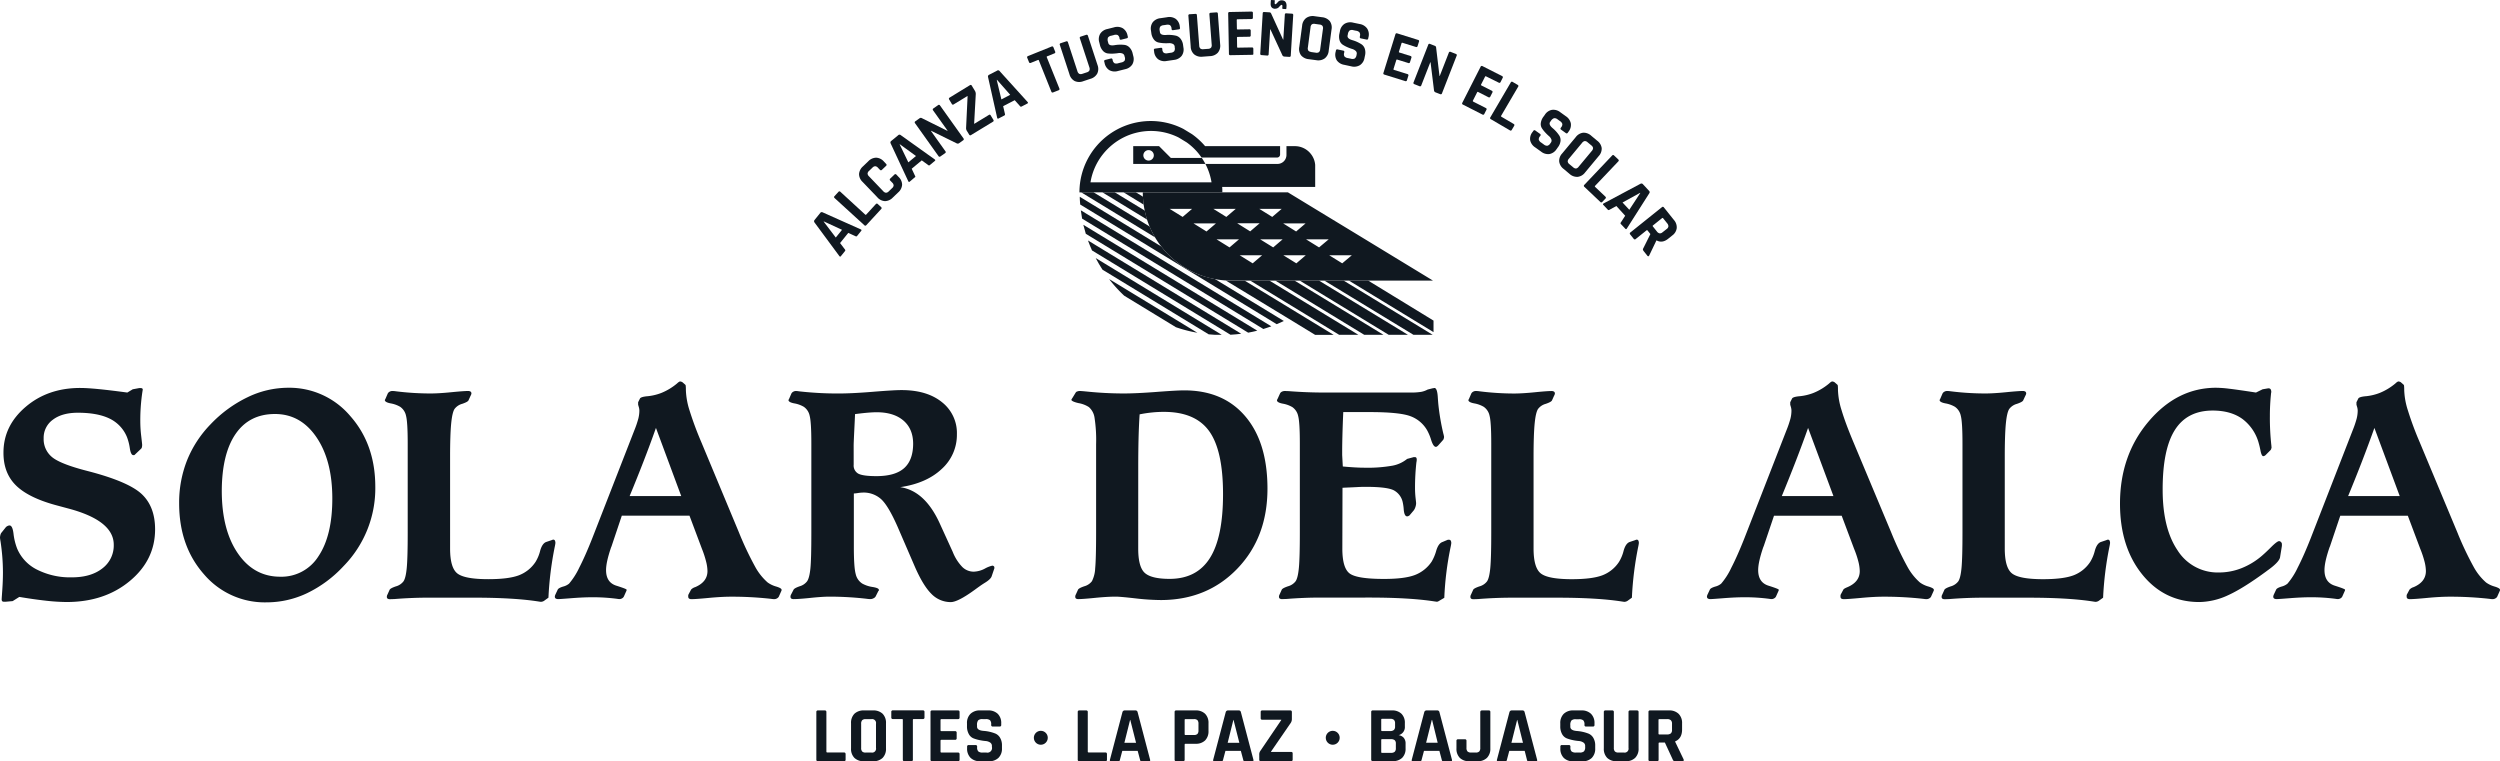 <svg xmlns="http://www.w3.org/2000/svg" viewBox="0 0 1080 328.86"><defs><style>.cls-1{fill:#101820;}</style></defs><g id="Capa_2" data-name="Capa 2"><g id="Capa_1-2" data-name="Capa 1"><path class="cls-1" d="M365,108.51l-1.75,2.17c-.22.27-.45.23-.69-.11l-10.72-14.5a.85.85,0,0,1,.07-1.06l2.42-3a.78.78,0,0,1,1-.3l16.46,7.35c.39.17.48.38.26.66l-1.75,2.17a.55.55,0,0,1-.37.25,1,1,0,0,1-.48-.16l-3-1.37L362.91,105l2,2.63a1,1,0,0,1,.26.45A.6.6,0,0,1,365,108.51Zm-9.17-12.77,5.23,6.88,2.69-3.34-7.85-3.63Z"/><path class="cls-1" d="M380.69,90.28l-6.45,7a.53.53,0,0,1-.86,0L360.54,85.56a.54.54,0,0,1,0-.86l1.67-1.82a.54.54,0,0,1,.86,0l10.68,9.8a.29.29,0,0,0,.47,0l4.14-4.51a.55.55,0,0,1,.87,0l1.45,1.33A.52.52,0,0,1,380.69,90.28Z"/><path class="cls-1" d="M388,83.14l-2.28,2.18a4.83,4.83,0,0,1-3.4,1.57A4.66,4.66,0,0,1,379,85.22l-6.36-6.63a4.69,4.69,0,0,1-1.53-3.4,4.88,4.88,0,0,1,1.71-3.33l2.28-2.19a4.85,4.85,0,0,1,3.4-1.55,4.7,4.7,0,0,1,3.33,1.65l.94,1a.56.56,0,0,1,0,.9L381,73.35a.56.56,0,0,1-.88,0l-.82-.86a1.78,1.78,0,0,0-1.2-.68,1.8,1.8,0,0,0-1.22.63l-1.42,1.36a1.79,1.79,0,0,0-.67,1.18,1.85,1.85,0,0,0,.64,1.22l6.12,6.39a1.83,1.83,0,0,0,1.2.68,1.79,1.79,0,0,0,1.2-.61l1.42-1.37a1.75,1.75,0,0,0,.68-1.19,1.78,1.78,0,0,0-.63-1.22l-.82-.86a.55.55,0,0,1,0-.89l1.76-1.68a.56.56,0,0,1,.9,0l.94,1a4.64,4.64,0,0,1,1.51,3.4A4.85,4.85,0,0,1,388,83.14Z"/><path class="cls-1" d="M395.09,76.69,393,78.47c-.27.23-.49.14-.66-.24l-7.61-16.34a.83.83,0,0,1,.28-1l3-2.46a.78.78,0,0,1,1.06-.09l14.67,10.48q.53.36.12.69l-2.14,1.78a.54.54,0,0,1-.42.18,1,1,0,0,1-.44-.26l-2.66-1.93-4.35,3.61,1.41,3a.86.86,0,0,1,.16.48A.54.54,0,0,1,395.09,76.69Zm-6.44-14.33,3.75,7.78,3.3-2.74-7-5.11Z"/><path class="cls-1" d="M408.27,66.18l-2,1.39a.54.54,0,0,1-.85-.14l-10.12-14.2a.54.54,0,0,1,.15-.85l1.77-1.26a.84.84,0,0,1,.9-.14l11.15,5.55.09-.07-6.26-8.78a.54.54,0,0,1,.14-.85l2-1.4a.54.54,0,0,1,.85.14l10.12,14.2a.54.54,0,0,1-.14.85l-1.73,1.23a1,1,0,0,1-1.09.06l-11-5.41-.09.06,6.25,8.77A.54.54,0,0,1,408.27,66.18Z"/><path class="cls-1" d="M418.68,58.16l-.91-1.49a2.25,2.25,0,0,1-.42-1.41L418,41.58l-.06-.1L412,45.09a.53.53,0,0,1-.83-.21L410.05,43a.54.54,0,0,1,.2-.84L419,36.8a.53.53,0,0,1,.82.22l1.29,2.13a2.62,2.62,0,0,1,.42,1.52l-.7,12.72.06.1,6.29-3.83a.49.49,0,0,1,.78.16l1.15,1.89q.35.57-.15.87l-9.49,5.78A.53.53,0,0,1,418.68,58.16Z"/><path class="cls-1" d="M433.82,49.92l-2.47,1.28c-.31.16-.51,0-.59-.38l-3.94-17.59a.83.83,0,0,1,.49-.94l3.43-1.77a.76.76,0,0,1,1.05.14L443.87,44c.29.31.28.54,0,.7L441.37,46a.57.57,0,0,1-.45.08.92.92,0,0,1-.37-.34l-2.19-2.46-5,2.59.74,3.21a.88.88,0,0,1,.05.51A.55.55,0,0,1,433.82,49.92ZM430.6,34.54l2,8.41,3.81-2-5.71-6.48Z"/><path class="cls-1" d="M457.3,39,455,39.9a.55.55,0,0,1-.82-.32L448.79,26.1a.28.28,0,0,0-.41-.18l-3.07,1.24a.54.54,0,0,1-.79-.34L443.78,25a.54.54,0,0,1,.34-.79l10.17-4.1a.54.54,0,0,1,.79.34l.74,1.83a.54.54,0,0,1-.34.79l-3.07,1.24a.29.29,0,0,0-.2.42l5.43,13.48A.54.54,0,0,1,457.3,39Z"/><path class="cls-1" d="M466.86,15.82l2.32-.76c.4-.13.67,0,.79.35l4.16,12.68A4.67,4.67,0,0,1,474,31.8a4.82,4.82,0,0,1-3,2.27l-3,1a4.8,4.8,0,0,1-3.74-.06A4.66,4.66,0,0,1,462,32.07l-4.15-12.65a.53.53,0,0,1,.39-.77l2.34-.77a.54.54,0,0,1,.77.39l4.09,12.48a1.88,1.88,0,0,0,.79,1.14,1.85,1.85,0,0,0,1.35,0l1.9-.63a1.81,1.81,0,0,0,1.13-.78,1.83,1.83,0,0,0,0-1.38l-4.09-12.48A.53.53,0,0,1,466.86,15.82Z"/><path class="cls-1" d="M477.18,27.18l-.15-.56a.54.54,0,0,1,.45-.74l2.39-.6a.54.54,0,0,1,.74.44l.06.23a2.06,2.06,0,0,0,.78,1.36,2.39,2.39,0,0,0,1.65,0l1.32-.33a2.27,2.27,0,0,0,1.43-.8,2.23,2.23,0,0,0,0-1.69l-.08-.34a1.45,1.45,0,0,0-1-1.08,3.55,3.55,0,0,0-1.77-.11,20,20,0,0,1-2.21.21,14.12,14.12,0,0,1-2.28-.09,3.46,3.46,0,0,1-2-1.08,5.75,5.75,0,0,1-1.37-2.69l-.25-1a4.71,4.71,0,0,1,.39-3.71,4.8,4.8,0,0,1,3.13-2.07l2.82-.71a4.88,4.88,0,0,1,3.76.35,4.68,4.68,0,0,1,2.09,3.1l.13.53a.54.54,0,0,1-.44.74l-2.39.6a.54.54,0,0,1-.74-.45l0-.17a2.09,2.09,0,0,0-.8-1.38,2.34,2.34,0,0,0-1.64,0l-1.1.28a2.2,2.2,0,0,0-1.46.82,2.73,2.73,0,0,0,0,1.81l.14.53c.22.88,1.11,1.2,2.68.94a14.87,14.87,0,0,1,4.49-.1,3.72,3.72,0,0,1,2,1.09,5.41,5.41,0,0,1,1.36,2.61l.24,1a4.71,4.71,0,0,1-.39,3.71,4.84,4.84,0,0,1-3.13,2.07l-3.07.77a4.84,4.84,0,0,1-3.74-.36A4.67,4.67,0,0,1,477.18,27.18Z"/><path class="cls-1" d="M498.58,22.3l-.08-.57A.54.54,0,0,1,499,21l2.44-.35a.54.54,0,0,1,.69.51l0,.23a2,2,0,0,0,.65,1.43,2.33,2.33,0,0,0,1.63.17l1.35-.2a2.24,2.24,0,0,0,1.5-.66,2.2,2.2,0,0,0,.21-1.67l0-.34a1.45,1.45,0,0,0-.86-1.18,3.61,3.61,0,0,0-1.76-.29,18.19,18.19,0,0,1-2.21,0,14.32,14.32,0,0,1-2.26-.31,3.43,3.43,0,0,1-1.9-1.28,5.77,5.77,0,0,1-1.11-2.81l-.14-1A4.69,4.69,0,0,1,498,9.6a4.87,4.87,0,0,1,3.32-1.74l2.87-.42a4.85,4.85,0,0,1,3.71.71,4.67,4.67,0,0,1,1.77,3.29l.08.54a.54.54,0,0,1-.51.7l-2.44.35a.54.54,0,0,1-.69-.51l0-.17a2.08,2.08,0,0,0-.65-1.46,2.36,2.36,0,0,0-1.64-.17l-1.12.16a2.23,2.23,0,0,0-1.52.68,2.65,2.65,0,0,0-.17,1.8l.08.54c.14.9,1,1.31,2.59,1.21a14.57,14.57,0,0,1,4.47.34A3.76,3.76,0,0,1,510,16.74a5.49,5.49,0,0,1,1.09,2.73l.14,1a4.69,4.69,0,0,1-.75,3.66,4.84,4.84,0,0,1-3.32,1.75l-3.13.46a4.82,4.82,0,0,1-3.68-.72A4.68,4.68,0,0,1,498.58,22.3Z"/><path class="cls-1" d="M523,5.52l2.43-.18c.42,0,.65.14.68.53l1,13.31a4.67,4.67,0,0,1-1,3.58,4.83,4.83,0,0,1-3.42,1.49l-3.19.24a4.87,4.87,0,0,1-3.62-1,4.64,4.64,0,0,1-1.5-3.4l-1-13.28a.54.54,0,0,1,.56-.66L516.41,6a.54.54,0,0,1,.65.56l1,13.11a1.86,1.86,0,0,0,.49,1.29,1.81,1.81,0,0,0,1.32.29l2-.15a1.8,1.8,0,0,0,1.29-.49,1.81,1.81,0,0,0,.29-1.34l-1-13.11A.54.54,0,0,1,523,5.52Z"/><path class="cls-1" d="M541,23.68l-9.49.16a.54.54,0,0,1-.61-.6L530.57,5.8a.54.54,0,0,1,.6-.61L540.66,5a.54.54,0,0,1,.59.6l0,2c0,.41-.18.62-.57.62l-6.06.1c-.24,0-.35.11-.35.33l.07,3.77c0,.21.12.31.35.31l5-.08a.54.54,0,0,1,.62.6l0,2a.54.54,0,0,1-.6.62l-5,.08c-.23,0-.35.11-.34.33l.06,4c0,.21.12.31.36.31l6.06-.1c.38,0,.58.2.59.6l0,2C541.54,23.47,541.35,23.68,541,23.68Z"/><path class="cls-1" d="M547.41,24,545,23.8a.54.54,0,0,1-.57-.64l1.06-17.4a.54.54,0,0,1,.65-.57l2.17.13a.81.81,0,0,1,.79.45l5.18,11.33h.11l.66-10.77a.53.53,0,0,1,.65-.57l2.4.14a.55.55,0,0,1,.57.65L557.61,24a.54.54,0,0,1-.65.57l-2.11-.13a1,1,0,0,1-.89-.63l-5.14-11.13h-.11l-.66,10.74A.54.54,0,0,1,547.41,24Zm3.44-20.19c-1.37-.09-2-.86-1.92-2.33L549,.3q0-.31.3-.3l1.13.07a.42.42,0,0,1,.26.07.39.39,0,0,1,0,.27l0,.35a2.68,2.68,0,0,0,0,.84.31.31,0,0,0,.3.22c.16,0,.5-.28,1-.86a2.09,2.09,0,0,1,1.8-.82c1.39.08,2,.87,2,2.35l-.07,1.07c0,.25-.13.37-.34.36l-1.13-.07c-.21,0-.31-.14-.29-.39V3.17a2.52,2.52,0,0,0,0-.85.33.33,0,0,0-.32-.22c-.17,0-.48.23-.93.73A2.2,2.2,0,0,1,550.85,3.76Z"/><path class="cls-1" d="M568.61,26l-3.22-.43a4.91,4.91,0,0,1-3.34-1.68,4.69,4.69,0,0,1-.76-3.65l1.23-9.11a4.67,4.67,0,0,1,1.7-3.31A4.87,4.87,0,0,1,567.9,7l3.22.44a4.91,4.91,0,0,1,3.34,1.68,4.7,4.7,0,0,1,.76,3.65L574,21.91a4.62,4.62,0,0,1-1.71,3.31A4.79,4.79,0,0,1,568.61,26Zm-2.21-3.52,2,.28a1.87,1.87,0,0,0,1.36-.21,1.81,1.81,0,0,0,.56-1.25l1.19-8.77a1.85,1.85,0,0,0-.21-1.36,1.78,1.78,0,0,0-1.26-.57l-2-.28a1.74,1.74,0,0,0-1.34.22,1.81,1.81,0,0,0-.55,1.26L565,20.51a1.85,1.85,0,0,0,.2,1.36A1.74,1.74,0,0,0,566.4,22.43Z"/><path class="cls-1" d="M577,22.39l.12-.57a.54.54,0,0,1,.72-.47l2.41.51a.54.54,0,0,1,.48.72l-.05.22a2,2,0,0,0,.12,1.57,2.36,2.36,0,0,0,1.47.72l1.34.28a2.26,2.26,0,0,0,1.64-.1,2.24,2.24,0,0,0,.77-1.5l.07-.34a1.46,1.46,0,0,0-.4-1.4,3.63,3.63,0,0,0-1.56-.88,17.29,17.29,0,0,1-2.07-.77,14.08,14.08,0,0,1-2-1.07,3.46,3.46,0,0,1-1.35-1.85,5.76,5.76,0,0,1-.07-3l.21-1a4.65,4.65,0,0,1,2-3.17,4.84,4.84,0,0,1,3.72-.5l2.84.59a4.86,4.86,0,0,1,3.23,2,4.7,4.7,0,0,1,.54,3.7l-.12.54a.54.54,0,0,1-.72.47l-2.41-.5a.54.54,0,0,1-.47-.73l0-.17A2,2,0,0,0,587.3,14a2.35,2.35,0,0,0-1.48-.72l-1.11-.23a2.12,2.12,0,0,0-1.66.11,2.57,2.57,0,0,0-.77,1.63l-.12.54c-.18.89.49,1.56,2,2a14.84,14.84,0,0,1,4.09,1.86,3.69,3.69,0,0,1,1.34,1.86,5.52,5.52,0,0,1,.09,2.94l-.21,1a4.66,4.66,0,0,1-2,3.17,4.85,4.85,0,0,1-3.72.5L580.7,28a4.88,4.88,0,0,1-3.21-1.94A4.7,4.7,0,0,1,577,22.39Z"/><path class="cls-1" d="M607.1,35.05l-9.05-2.82a.53.53,0,0,1-.4-.76l5.17-16.65a.55.55,0,0,1,.77-.4l9,2.82A.52.52,0,0,1,613,18l-.59,1.88c-.12.39-.36.53-.73.41l-5.79-1.8a.3.3,0,0,0-.43.2l-1.12,3.61c-.06.2,0,.33.24.4l4.73,1.48a.54.54,0,0,1,.41.76l-.59,1.88a.53.53,0,0,1-.76.4l-4.74-1.47a.3.3,0,0,0-.43.2L602,29.79c-.07.21,0,.34.23.41l5.79,1.8a.53.53,0,0,1,.38.75l-.59,1.89A.53.53,0,0,1,607.1,35.05Z"/><path class="cls-1" d="M613.21,37.24,611,36.36a.54.54,0,0,1-.34-.79L617,19.33a.53.53,0,0,1,.78-.35l2,.79a.82.82,0,0,1,.61.67l1.47,12.38.11,0,3.92-10.06a.54.54,0,0,1,.78-.35l2.25.88a.54.54,0,0,1,.35.79l-6.33,16.24a.54.54,0,0,1-.79.35l-2-.77a1,1,0,0,1-.66-.88L618,26.9l-.11,0-3.9,10A.54.54,0,0,1,613.21,37.24Z"/><path class="cls-1" d="M640.45,49.5,632,45.2a.54.54,0,0,1-.27-.82l7.89-15.54a.54.54,0,0,1,.82-.27l8.46,4.29a.54.54,0,0,1,.24.81l-.89,1.76a.53.53,0,0,1-.79.28L642,33a.3.3,0,0,0-.46.13l-1.7,3.36a.3.3,0,0,0,.16.45l4.43,2.24a.53.53,0,0,1,.26.82l-.89,1.76A.54.54,0,0,1,643,42l-4.42-2.25a.3.3,0,0,0-.46.13l-1.82,3.59c-.1.19,0,.34.17.45l5.4,2.74a.52.52,0,0,1,.24.81l-.89,1.75A.53.53,0,0,1,640.45,49.5Z"/><path class="cls-1" d="M652.29,56.32l-8.23-4.82a.53.53,0,0,1-.22-.83l8.81-15.05a.54.54,0,0,1,.84-.21l2.12,1.24a.54.54,0,0,1,.22.84L648.5,50c-.11.18-.06.33.14.45l5.28,3.1q.5.29.18.84l-1,1.7A.53.53,0,0,1,652.29,56.32Z"/><path class="cls-1" d="M662.08,57l.34-.48a.54.54,0,0,1,.85-.13l2,1.43a.55.55,0,0,1,.14.86l-.13.18a2,2,0,0,0-.53,1.48,2.36,2.36,0,0,0,1.06,1.26l1.1.8a2.28,2.28,0,0,0,1.54.57,2.2,2.2,0,0,0,1.31-1.06l.21-.28a1.47,1.47,0,0,0,.2-1.45,3.58,3.58,0,0,0-1.07-1.42,20.67,20.67,0,0,1-1.58-1.55,14.24,14.24,0,0,1-1.41-1.8,3.4,3.4,0,0,1-.48-2.24,5.79,5.79,0,0,1,1.17-2.79l.59-.82a4.68,4.68,0,0,1,3.08-2.11,4.83,4.83,0,0,1,3.61,1.06l2.35,1.69a4.9,4.9,0,0,1,2.17,3.09,4.68,4.68,0,0,1-1,3.6l-.32.45a.54.54,0,0,1-.85.14l-2-1.44a.53.53,0,0,1-.14-.85l.1-.15a2.06,2.06,0,0,0,.54-1.5,2.36,2.36,0,0,0-1.06-1.26l-.92-.66a2.18,2.18,0,0,0-1.57-.57A2.64,2.64,0,0,0,670,52.21l-.32.44c-.53.74-.19,1.63,1,2.66a14.88,14.88,0,0,1,3,3.36,3.75,3.75,0,0,1,.47,2.25A5.44,5.44,0,0,1,673,63.64l-.57.8a4.68,4.68,0,0,1-3.09,2.11,4.82,4.82,0,0,1-3.6-1.06l-2.57-1.84a4.84,4.84,0,0,1-2.14-3.08A4.65,4.65,0,0,1,662.08,57Z"/><path class="cls-1" d="M678,75.09,675.51,73a4.85,4.85,0,0,1-1.94-3.2,4.68,4.68,0,0,1,1.28-3.5l5.88-7.07a4.71,4.71,0,0,1,3.21-1.9,4.86,4.86,0,0,1,3.5,1.33l2.49,2.08a4.82,4.82,0,0,1,2,3.2,4.67,4.67,0,0,1-1.29,3.49l-5.88,7.07a4.67,4.67,0,0,1-3.2,1.9A4.85,4.85,0,0,1,678,75.09Zm0-4.16,1.59,1.32a1.83,1.83,0,0,0,1.26.55A1.86,1.86,0,0,0,682,72l5.66-6.8a1.88,1.88,0,0,0,.54-1.27,1.82,1.82,0,0,0-.76-1.14l-1.59-1.32a1.77,1.77,0,0,0-1.25-.53,1.91,1.91,0,0,0-1.14.77l-5.65,6.8a1.86,1.86,0,0,0-.56,1.26A1.78,1.78,0,0,0,678,70.93Z"/><path class="cls-1" d="M691.37,87.27l-6.93-6.57a.54.54,0,0,1,0-.86l12-12.65a.53.53,0,0,1,.86,0l1.79,1.69a.54.54,0,0,1,0,.86l-10,10.53a.3.3,0,0,0,0,.47l4.44,4.21a.54.54,0,0,1,0,.86l-1.36,1.44A.52.52,0,0,1,691.37,87.27Z"/><path class="cls-1" d="M694.51,90.51l-1.89-2c-.24-.25-.17-.48.21-.67l15.91-8.48a.82.82,0,0,1,1,.22l2.63,2.83a.79.79,0,0,1,.14,1.06l-9.68,15.2c-.22.37-.44.42-.68.16l-1.89-2a.56.56,0,0,1-.2-.41,1,1,0,0,1,.23-.45l1.79-2.77L698.27,89l-2.9,1.58a.8.8,0,0,1-.48.18A.53.53,0,0,1,694.51,90.51Zm14-7.2-7.57,4.17,2.92,3.15,4.73-7.23Z"/><path class="cls-1" d="M705.78,103.2l-1.54-1.93a.54.54,0,0,1,.1-.86l13.6-10.9a.54.54,0,0,1,.86.1L723.11,95a4.79,4.79,0,0,1,1.24,3.54,4.65,4.65,0,0,1-1.94,3.19l-1.76,1.41q-2.56,2.06-5,.71l-.1.07-3.1,6.47c-.26.43-.54.44-.86,0l-1.46-1.83a1.8,1.8,0,0,1-.38-.66.88.88,0,0,1,.14-.61l3.08-6.18-1.21-1.52a.3.3,0,0,0-.47-.07l-4.64,3.72A.55.55,0,0,1,705.78,103.2ZM714,97.77l1.77,2.22a2,2,0,0,0,1.16.82,1.64,1.64,0,0,0,1.26-.45L720,98.94a1.68,1.68,0,0,0,.75-1.15,2,2,0,0,0-.53-1.32l-1.78-2.22a.29.29,0,0,0-.45,0l-3.89,3.12A.28.28,0,0,0,714,97.77Z"/><path class="cls-1" d="M5.47,259.68l-3,.27h-.8a1.2,1.2,0,0,1-.77-.27,1.82,1.82,0,0,1-.17-1c0-.09.09-1.41.27-4s.27-5.06.27-7.51a90.41,90.41,0,0,0-1-13c-.18-1.07-.27-1.7-.27-1.87A4.63,4.63,0,0,1,.2,231a2.34,2.34,0,0,1,.53-1l1.87-2.34a3.74,3.74,0,0,1,.8-.5,2,2,0,0,1,.74-.16c.84,0,1.41,1.19,1.7,3.57A25.86,25.86,0,0,0,7.41,237a18,18,0,0,0,8.64,9.11,31.69,31.69,0,0,0,15,3.3q8.26,0,13.18-3.87a12.37,12.37,0,0,0,4.91-10.21q0-10.48-19.76-15.69l-5.68-1.53q-11.75-3.27-17-8.61t-5.2-14q0-11.55,9.57-19.72t23.53-8.18q2.94,0,7.81.47T55,169.58l2.34-1.41,2.86-.53h.54a1.26,1.26,0,0,1,.67.17.46.46,0,0,1,.26.36,6.71,6.71,0,0,1-.13.94A81.74,81.74,0,0,0,60.61,182a54.41,54.41,0,0,0,.4,6.41c.26,2.27.4,3.51.4,3.74a4.72,4.72,0,0,1-.1,1,1.41,1.41,0,0,1-.3.64l-2.87,2.73a.42.42,0,0,1-.2.1,1.09,1.09,0,0,1-.34,0c-.71,0-1.21-1-1.5-2.87a22.49,22.49,0,0,0-1.23-4.88,15.2,15.2,0,0,0-7.45-8q-5.18-2.56-13.78-2.57-6.81,0-10.78,3a9.6,9.6,0,0,0-4,8.08,10,10,0,0,0,3.74,8.18q3.74,3,15.55,6,17.42,4.53,23.13,9.94T67,228.65Q67,241.93,56.07,251t-27.3,9.07a85,85,0,0,1-8.85-.56q-5.18-.57-11.58-1.64Z"/><path class="cls-1" d="M115.1,260.22a34.46,34.46,0,0,1-27-12.15q-10.71-12.15-10.71-30.64a49.74,49.74,0,0,1,3.4-18.52A48,48,0,0,1,91,183.26a54.72,54.72,0,0,1,16-11.68,40.28,40.28,0,0,1,17.42-4.07,34.45,34.45,0,0,1,26.89,12.21q10.81,12.21,10.82,30.57a48.05,48.05,0,0,1-13.75,34.31,52.52,52.52,0,0,1-15.72,11.65A40.82,40.82,0,0,1,115.1,260.22ZM95.81,212q0,16.89,6.91,27T121,249.14a18.88,18.88,0,0,0,16.62-8.91q5.94-8.91,5.94-24.87,0-16.41-6.84-26.46t-17.92-10.05q-11.08,0-17,8.58T95.81,212Z"/><path class="cls-1" d="M166.45,172.45l1.07-2.47a2,2,0,0,1,.8-.77,2.31,2.31,0,0,1,1.14-.3c.17,0,.71,0,1.6.13a121.59,121.59,0,0,0,14.88.94q3.62,0,9-.54c3.58-.35,6-.53,7.18-.53a2,2,0,0,1,1.16.26.93.93,0,0,1,.37.81,1.44,1.44,0,0,1-.1.43,2.13,2.13,0,0,1-.23.5l-.94,2.07q-.33.66-2.7,1.47a6.15,6.15,0,0,0-3.3,2.2c-.67,1-1.16,3.13-1.47,6.31s-.47,8.06-.47,14.65V237q0,8.41,3.24,10.81T211,250.2q8.68,0,13.12-1.66a15,15,0,0,0,7.24-5.81,17,17,0,0,0,2-4.84q.9-3.16,2.63-3.77l2.21-.74.5-.2a.89.89,0,0,1,.3-.06.78.78,0,0,1,.7.36,2.34,2.34,0,0,1,.23,1.17,14.74,14.74,0,0,1-.27,1.54,143.47,143.47,0,0,0-2.73,22l-1.94,1.4a2.47,2.47,0,0,1-.6.27,2.62,2.62,0,0,1-.73.13c-.09,0-.4-.05-.94-.13q-10.6-1.68-28.43-1.67H185.14q-7.27,0-14.75.6l-1.8.06a2,2,0,0,1-1.13-.23.93.93,0,0,1-.34-.83,1.73,1.73,0,0,1,.07-.47,1.42,1.42,0,0,1,.2-.47l.93-2.07c.22-.44,1.13-.93,2.71-1.47a6.14,6.14,0,0,0,3.3-2.2c.67-1,1.13-3,1.4-5.94s.4-8,.4-15V191.6q0-9.27-.73-12a6.21,6.21,0,0,0-2.54-3.87,12.42,12.42,0,0,0-4.1-1.47c-1.63-.31-2.46-.78-2.51-1.4A.81.81,0,0,1,166.45,172.45Z"/><path class="cls-1" d="M264.28,235.72c0,.13-.13.36-.26.67q-2.2,6.41-2.2,9.88c0,3.56,1.47,5.8,4.43,6.74s4.44,1.51,4.44,1.73a1.24,1.24,0,0,1,0,.27,1.48,1.48,0,0,1-.1.27l-1.07,2.4a1.9,1.9,0,0,1-.83.83,2.37,2.37,0,0,1-1.1.3,9.65,9.65,0,0,1-1.07-.13,81.77,81.77,0,0,0-10.42-.67c-2.8,0-5.85.14-9.14.4s-5.21.4-5.74.4a2.11,2.11,0,0,1-1.17-.26.94.94,0,0,1-.36-.8,1.93,1.93,0,0,1,.06-.4,3,3,0,0,1,.2-.54l1-2.13c.23-.45,1-.87,2.27-1.27a6.65,6.65,0,0,0,2.61-1.27,30.55,30.55,0,0,0,4.37-6.84q2.64-5.12,5.64-12.72L274,186a43.28,43.28,0,0,0,1.77-5.2,14.57,14.57,0,0,0,.44-3.41,5.76,5.76,0,0,0-.27-1.63c-.18-.6-.27-.92-.27-1v-1l.8-1.6c.27-.49,1.39-.84,3.37-1a22.55,22.55,0,0,0,5.91-1.43,25.38,25.38,0,0,0,6.81-4.14,3.69,3.69,0,0,1,1.13-.8,2,2,0,0,1,.7.13,1.38,1.38,0,0,1,.5.27l1.07.93a.77.77,0,0,1,.27.54,16.15,16.15,0,0,1,.07,1.87,32.3,32.3,0,0,0,1.56,8.71,143,143,0,0,0,5,13.51L319.22,230a137.62,137.62,0,0,0,7,14.82,24.92,24.92,0,0,0,5.41,6.81,11.65,11.65,0,0,0,3.71,1.76c1.53.47,2.3.93,2.3,1.37V255a.49.49,0,0,1-.07.23l-1.13,2.54a2,2,0,0,1-.77.73,2.31,2.31,0,0,1-1.17.33c-.13,0-.6,0-1.4-.13a152.56,152.56,0,0,0-17.29-.93q-4,0-9.64.53c-3.76.36-6.2.53-7.31.53a2,2,0,0,1-1.2-.26,1,1,0,0,1-.34-.8,3,3,0,0,1,0-.6,1,1,0,0,1,.1-.34l1.13-2.13a4.14,4.14,0,0,1,1.8-1.07q5.28-2.27,5.28-6.94a17.8,17.8,0,0,0-.6-4.11A42.82,42.82,0,0,0,303.2,237l-5.34-14.22H268.62Zm19.09-50.86q-2.4,6.81-5.24,14.15T272,214.3h22.29Z"/><path class="cls-1" d="M379.47,255.28l-1.2,2.4a2.09,2.09,0,0,1-.9.77,2.88,2.88,0,0,1-1.3.36c-.23,0-.76,0-1.61-.13a141,141,0,0,0-16.15-.93q-2.94,0-8.08.53c-3.42.36-5.85.53-7.27.53a2.07,2.07,0,0,1-1.14-.23,1,1,0,0,1-.33-.83,1.73,1.73,0,0,1,.07-.47,1.42,1.42,0,0,1,.2-.47l1.07-2.07c.22-.44,1.1-.93,2.63-1.47a6.07,6.07,0,0,0,3.24-2.2c.67-1,1.13-2.88,1.4-5.57s.4-7.82.4-15.39V191.6q0-9.27-.73-12a6.21,6.21,0,0,0-2.54-3.87,12.42,12.42,0,0,0-4.1-1.47c-1.63-.31-2.46-.78-2.51-1.4a.81.81,0,0,1,.2-.4l1.07-2.47a2,2,0,0,1,.8-.77,2.31,2.31,0,0,1,1.14-.3c.13,0,.57,0,1.33.13a149.54,149.54,0,0,0,17.09.94q5.81,0,14.88-.74t12.35-.73q10.95,0,17.42,5.2a16.91,16.91,0,0,1,6.48,13.89,19.8,19.8,0,0,1-6.58,15q-6.57,6.18-17.92,7.84Q399.56,212,406,226.18l.33.73,5.27,11.55a19.89,19.89,0,0,0,4.14,6.5,7,7,0,0,0,4.94,2,11,11,0,0,0,4.74-1.3,12.28,12.28,0,0,1,3.27-1.3.92.92,0,0,1,.6.23.63.63,0,0,1,.27.44,3.07,3.07,0,0,1,0,.5,2.11,2.11,0,0,1-.1.3l-1,2.94c-.22.89-1.15,1.84-2.8,2.87-1.07.66-1.93,1.24-2.6,1.73-.45.31-1.09.78-1.94,1.4q-7.33,5.34-10.41,5.34a11.58,11.58,0,0,1-8.38-3.6q-3.63-3.6-7.31-12.15l-7.27-16.82q-4-9.07-7.11-11.91a11.27,11.27,0,0,0-7.91-2.84,16.19,16.19,0,0,0-2.1.2,17.08,17.08,0,0,1-1.77.2v23q0,8.88.8,11.78a6.58,6.58,0,0,0,2.8,4.11,12.93,12.93,0,0,0,4.51,1.5q2.7.44,2.7,1.23a1.58,1.58,0,0,1,0,.34A.47.47,0,0,1,379.47,255.28Zm-10.68-54.53a4,4,0,0,0,2,3.87q2,1.06,7.78,1.07,8.13,0,12-3.44t3.91-10.52q0-6.4-4.14-10t-11.55-3.64c-1.11,0-2.45.07-4,.2s-3.36.34-5.41.6q-.13,3.08-.37,7.78c-.15,3.14-.23,5.06-.23,5.77Z"/><path class="cls-1" d="M464.71,169.58a1.14,1.14,0,0,1,.67-.47,2.89,2.89,0,0,1,1.07-.2c.4,0,1.29.06,2.67.2a160.28,160.28,0,0,0,16.22.87q5.54,0,14.28-.67t11.95-.67q16.89,0,26.43,11.25t9.55,31.2q0,21-13,34.54t-33,13.59a101.27,101.27,0,0,1-11.21-.74q-6.48-.74-8.35-.73-3.6,0-8.94.53c-3.56.36-5.92.53-7.07.53a2,2,0,0,1-1.14-.23,1,1,0,0,1-.33-.83,2.16,2.16,0,0,1,.06-.47,1.67,1.67,0,0,1,.2-.47l.94-2.07q.33-.66,2.7-1.47a6.17,6.17,0,0,0,3.31-2.2,13.6,13.6,0,0,0,1.4-5.57q.39-4,.4-15.39V191.87a63.15,63.15,0,0,0-.7-11.55,7.47,7.47,0,0,0-2.44-4.47,12,12,0,0,0-4.44-1.7c-2.07-.47-3.1-1-3.1-1.44a.92.92,0,0,1,.13-.3c.09-.15.22-.36.4-.63Zm27,67.41q0,8,2.87,10.54t10.68,2.54q11.74,0,17.42-9t5.67-27.63q0-18.88-6-27.2t-19.55-8.31a50.08,50.08,0,0,0-5.24.27,52.42,52.42,0,0,0-5.24.8c-.23,3.42-.38,7-.47,10.78s-.13,7.86-.13,12.31Z"/><path class="cls-1" d="M622.07,259.35a6.82,6.82,0,0,1-.73.43,1.45,1.45,0,0,1-.6.17c-.09,0-.43-.05-1-.13q-10.74-1.68-28.56-1.67H570.54q-7.27,0-14.75.6l-1.8.06a2,2,0,0,1-1.13-.23.93.93,0,0,1-.34-.83,1.73,1.73,0,0,1,.07-.47,1.42,1.42,0,0,1,.2-.47l.93-2.07c.23-.44,1.13-.93,2.71-1.47a6.1,6.1,0,0,0,3.3-2.2c.67-1,1.13-3,1.4-5.94s.4-8,.4-15V191.6q0-9.21-.73-11.91a6.24,6.24,0,0,0-2.54-3.84,12.42,12.42,0,0,0-4.1-1.47c-1.63-.31-2.46-.78-2.51-1.4a.88.88,0,0,1,.2-.53l1.07-2.34a1.68,1.68,0,0,1,.8-.87,2.87,2.87,0,0,1,1.4-.33l1.61.06q7.74.61,15.62.61h37a26.81,26.81,0,0,0,4.61-.3,9.72,9.72,0,0,0,2.8-1l2.13-.54a1.93,1.93,0,0,0,.4-.06,1.66,1.66,0,0,1,.4-.07c.76,0,1.23,1.25,1.41,3.6.09,1.34.17,2.47.26,3.41a100.29,100.29,0,0,0,2.14,12.61,11.44,11.44,0,0,1,.33,1.47,2.63,2.63,0,0,1-.13.77,1.49,1.49,0,0,1-.27.57l-2.07,2.33a3.42,3.42,0,0,1-.63.54.88.88,0,0,1-.43.13c-.72,0-1.37-.94-2-2.84a21.63,21.63,0,0,0-1.77-4.3,13.8,13.8,0,0,0-7.24-6.11q-4.71-1.77-17.73-1.77H580.29c-.18,4.1-.3,7.54-.37,10.35s-.1,4.91-.1,6.34v1.87l.27,4.94c1.91.18,3.66.31,5.24.4s2.9.13,4,.13a62.14,62.14,0,0,0,12.15-.87,14.13,14.13,0,0,0,6.4-2.93l2.47-.67a2.13,2.13,0,0,1,.4-.1l.4,0a.81.81,0,0,1,.67.23,1.57,1.57,0,0,1,.2,1c0,.09,0,.42-.13,1a99.75,99.75,0,0,0-.6,11.14,39.46,39.46,0,0,0,.23,4.18c.16,1.4.24,2.17.24,2.3a5.4,5.4,0,0,1-.3,1.7,5.08,5.08,0,0,1-.71,1.44l-1.86,2.2a4.91,4.91,0,0,1-.47.27,1.19,1.19,0,0,1-.54.13c-.8,0-1.29-1-1.46-2.87a20.73,20.73,0,0,0-.4-3,7.63,7.63,0,0,0-4-5.44q-3-1.44-11.85-1.44c-.85,0-2.13,0-3.84.1s-3.84.17-6.37.3l-.07,26.3q0,8.47,3.24,10.78t14.85,2.3q8.75,0,13.18-1.67a15.28,15.28,0,0,0,7.31-5.8,19.69,19.69,0,0,0,2-4.78c.63-2.07,1.51-3.3,2.67-3.7l2.07-.87a1.48,1.48,0,0,1,.27-.1,3,3,0,0,1,.53,0,.77.77,0,0,1,.7.36,2.22,2.22,0,0,1,.24,1.17,14.74,14.74,0,0,1-.27,1.54,134.08,134.08,0,0,0-2.74,22Z"/><path class="cls-1" d="M634.54,172.45l1.07-2.47a2,2,0,0,1,.8-.77,2.31,2.31,0,0,1,1.14-.3c.17,0,.71,0,1.6.13A121.59,121.59,0,0,0,654,170q3.62,0,9-.54t7.18-.53a2,2,0,0,1,1.16.26.93.93,0,0,1,.37.81,1.44,1.44,0,0,1-.1.43,2.13,2.13,0,0,1-.23.5l-.94,2.07q-.33.66-2.7,1.47a6.15,6.15,0,0,0-3.3,2.2c-.67,1-1.16,3.13-1.47,6.31s-.47,8.06-.47,14.65V237q0,8.41,3.24,10.81t13.31,2.4q8.69,0,13.12-1.66a15,15,0,0,0,7.24-5.81,17,17,0,0,0,2-4.84c.6-2.11,1.47-3.37,2.63-3.77l2.2-.74c.23-.08.39-.15.51-.2a.89.89,0,0,1,.3-.06.78.78,0,0,1,.7.36,2.34,2.34,0,0,1,.23,1.17,14.74,14.74,0,0,1-.27,1.54,143.47,143.47,0,0,0-2.73,22l-1.94,1.4a2.47,2.47,0,0,1-.6.27,2.62,2.62,0,0,1-.73.13c-.09,0-.4-.05-.94-.13q-10.61-1.68-28.43-1.67H653.23q-7.28,0-14.75.6l-1.8.06a2,2,0,0,1-1.14-.23,1,1,0,0,1-.33-.83,1.73,1.73,0,0,1,.07-.47,1.42,1.42,0,0,1,.2-.47l.93-2.07c.22-.44,1.13-.93,2.7-1.47a6.13,6.13,0,0,0,3.31-2.2c.67-1,1.13-3,1.4-5.94s.4-8,.4-15V191.6q0-9.27-.73-12a6.21,6.21,0,0,0-2.54-3.87,12.42,12.42,0,0,0-4.1-1.47c-1.63-.31-2.46-.78-2.51-1.4A.81.81,0,0,1,634.54,172.45Z"/><path class="cls-1" d="M762,235.72a6.53,6.53,0,0,1-.27.67q-2.19,6.41-2.2,9.88c0,3.56,1.48,5.8,4.44,6.74s4.44,1.51,4.44,1.73a1.24,1.24,0,0,1,0,.27c0,.09-.06.18-.1.27l-1.07,2.4a1.87,1.87,0,0,1-.84.83,2.31,2.31,0,0,1-1.1.3,9.93,9.93,0,0,1-1.07-.13,81.5,81.5,0,0,0-10.41-.67c-2.8,0-5.85.14-9.14.4s-5.21.4-5.74.4a2.06,2.06,0,0,1-1.17-.26,1,1,0,0,1-.37-.8,2.1,2.1,0,0,1,.07-.4,2.37,2.37,0,0,1,.2-.54l1-2.13c.22-.45,1-.87,2.27-1.27a6.51,6.51,0,0,0,2.6-1.27,29.84,29.84,0,0,0,4.37-6.84q2.64-5.12,5.65-12.72L771.71,186a43.28,43.28,0,0,0,1.77-5.2,14.54,14.54,0,0,0,.43-3.41,6.1,6.1,0,0,0-.26-1.63c-.18-.6-.27-.92-.27-1v-1l.8-1.6c.27-.49,1.39-.84,3.37-1a22.55,22.55,0,0,0,5.91-1.43,25.38,25.38,0,0,0,6.81-4.14,3.69,3.69,0,0,1,1.13-.8,2,2,0,0,1,.7.13,1.38,1.38,0,0,1,.5.27l1.07.93a.81.81,0,0,1,.27.54,17.11,17.11,0,0,1,.06,1.87,32.38,32.38,0,0,0,1.57,8.71q1.57,5.31,5,13.51L817,230a139.22,139.22,0,0,0,7,14.82,24.92,24.92,0,0,0,5.41,6.81,11.59,11.59,0,0,0,3.7,1.76c1.54.47,2.31.93,2.31,1.37V255a.65.65,0,0,1-.07.23l-1.14,2.54a1.91,1.91,0,0,1-.76.73,2.31,2.31,0,0,1-1.17.33c-.13,0-.6,0-1.4-.13a152.56,152.56,0,0,0-17.29-.93c-2.67,0-5.89.18-9.64.53s-6.2.53-7.31.53a2.1,2.1,0,0,1-1.21-.26,1,1,0,0,1-.33-.8,4.33,4.33,0,0,1,0-.6,1.75,1.75,0,0,1,.1-.34l1.14-2.13c.13-.27.73-.63,1.8-1.07q5.28-2.27,5.27-6.94a17.8,17.8,0,0,0-.6-4.11,41.36,41.36,0,0,0-1.87-5.57l-5.33-14.22H766.37Zm19.09-50.86q-2.4,6.81-5.24,14.15t-6.11,15.29h22.3Z"/><path class="cls-1" d="M838.11,172.45l1.07-2.47a2,2,0,0,1,.8-.77,2.31,2.31,0,0,1,1.14-.3c.17,0,.71,0,1.6.13a121.59,121.59,0,0,0,14.88.94q3.61,0,9-.54t7.18-.53a2,2,0,0,1,1.16.26.93.93,0,0,1,.37.81,1.44,1.44,0,0,1-.1.43,2.13,2.13,0,0,1-.23.5L874,173q-.33.66-2.7,1.47a6.15,6.15,0,0,0-3.3,2.2c-.67,1-1.16,3.13-1.47,6.31s-.47,8.06-.47,14.65V237q0,8.41,3.24,10.81t13.31,2.4q8.68,0,13.12-1.66a15,15,0,0,0,7.24-5.81,17,17,0,0,0,2-4.84c.6-2.11,1.47-3.37,2.63-3.77l2.21-.74.5-.2a.89.89,0,0,1,.3-.06.78.78,0,0,1,.7.36,2.34,2.34,0,0,1,.23,1.17,14.74,14.74,0,0,1-.27,1.54,143.47,143.47,0,0,0-2.73,22l-1.94,1.4a2.47,2.47,0,0,1-.6.27,2.62,2.62,0,0,1-.73.13c-.09,0-.4-.05-.94-.13q-10.6-1.68-28.43-1.67H856.8q-7.27,0-14.75.6l-1.8.06a2.07,2.07,0,0,1-1.14-.23,1,1,0,0,1-.33-.83,1.73,1.73,0,0,1,.07-.47,1.42,1.42,0,0,1,.2-.47l.93-2.07c.22-.44,1.13-.93,2.71-1.47a6.14,6.14,0,0,0,3.3-2.2c.67-1,1.13-3,1.4-5.94s.4-8,.4-15V191.6q0-9.27-.73-12a6.21,6.21,0,0,0-2.54-3.87,12.42,12.42,0,0,0-4.1-1.47c-1.63-.31-2.46-.78-2.51-1.4A.81.81,0,0,1,838.11,172.45Z"/><path class="cls-1" d="M977.45,168.17l2.34-.4h.26a1,1,0,0,1,.87.4,2.33,2.33,0,0,1,.27,1.27,5.78,5.78,0,0,0-.14,1,90.44,90.44,0,0,0-.46,9.21,107.74,107.74,0,0,0,.66,12.95c0,.36.07.56.07.6a4.75,4.75,0,0,1-.17.74,1.1,1.1,0,0,1-.3.53l-2.13,2.14a1.81,1.81,0,0,1-.5.33,1.27,1.27,0,0,1-.5.13q-.74-.06-1.2-2.46c-.23-1.16-.45-2.12-.67-2.88A19.43,19.43,0,0,0,968.74,181q-5-3.63-12.85-3.64-11,0-16.32,8.35t-5.3,25.83q0,16.75,6.47,26.26a20.48,20.48,0,0,0,17.89,9.51,26.41,26.41,0,0,0,9.81-1.9,31,31,0,0,0,9-5.57q1.47-1.28,3.6-3.4,2.67-2.67,3.54-2.67a1.12,1.12,0,0,1,.8.4,1.17,1.17,0,0,1,.4.86v.8l-.8,4.94q-.4,2.15-5.8,5.94l-.07.07Q969,254.21,962.5,257.15a30.34,30.34,0,0,1-12.35,2.93q-15.09,0-24.7-11.91t-9.61-30.6q0-20.9,12.35-35.48t29.17-14.58a49.42,49.42,0,0,1,5.51.4q3.43.39,11.71,1.67Z"/><path class="cls-1" d="M1006.65,235.72c0,.13-.14.36-.27.67q-2.21,6.41-2.2,9.88c0,3.56,1.48,5.8,4.44,6.74s4.43,1.51,4.43,1.73a1.24,1.24,0,0,1,0,.27,1.48,1.48,0,0,1-.1.27l-1.07,2.4a1.85,1.85,0,0,1-.83.83,2.37,2.37,0,0,1-1.1.3,9.65,9.65,0,0,1-1.07-.13,81.73,81.73,0,0,0-10.41-.67c-2.81,0-5.86.14-9.15.4s-5.2.4-5.74.4a2.11,2.11,0,0,1-1.17-.26.94.94,0,0,1-.36-.8,1.93,1.93,0,0,1,.06-.4,3.93,3.93,0,0,1,.2-.54l1-2.13c.23-.45,1-.87,2.27-1.27a6.65,6.65,0,0,0,2.61-1.27,30.55,30.55,0,0,0,4.37-6.84q2.64-5.12,5.64-12.72L1016.32,186a43.28,43.28,0,0,0,1.77-5.2,14.57,14.57,0,0,0,.44-3.41,5.76,5.76,0,0,0-.27-1.63c-.18-.6-.27-.92-.27-1v-1l.8-1.6c.27-.49,1.39-.84,3.37-1a22.55,22.55,0,0,0,5.91-1.43,25.38,25.38,0,0,0,6.81-4.14,3.69,3.69,0,0,1,1.13-.8,2.06,2.06,0,0,1,.71.13,1.48,1.48,0,0,1,.5.27l1.06.93a.73.73,0,0,1,.27.54,16.15,16.15,0,0,1,.07,1.87,32,32,0,0,0,1.57,8.71,139.71,139.71,0,0,0,5,13.51L1061.58,230a137.25,137.25,0,0,0,7,14.82,24.73,24.73,0,0,0,5.4,6.81,11.65,11.65,0,0,0,3.71,1.76c1.53.47,2.3.93,2.3,1.37V255a.49.49,0,0,1-.07.23l-1.13,2.54a1.88,1.88,0,0,1-.77.73,2.31,2.31,0,0,1-1.17.33c-.13,0-.6,0-1.4-.13a152.56,152.56,0,0,0-17.29-.93q-4,0-9.64.53c-3.76.36-6.2.53-7.31.53a2,2,0,0,1-1.2-.26,1,1,0,0,1-.33-.8,4.33,4.33,0,0,1,0-.6,1,1,0,0,1,.1-.34l1.13-2.13a4.13,4.13,0,0,1,1.81-1.07q5.27-2.27,5.27-6.94a17.8,17.8,0,0,0-.6-4.11,42.82,42.82,0,0,0-1.87-5.57l-5.34-14.22H1011Zm19.09-50.86q-2.41,6.81-5.24,14.15t-6.11,15.29h22.29Z"/><path class="cls-1" d="M502.51,107.46c.43.53.88,1,1.34,1.54C503.39,108.5,502.94,108,502.51,107.46Z"/><path class="cls-1" d="M508.31,113.11c-.37-.28-.72-.58-1.08-.87l-1.17-1,1.17,1C507.59,112.53,507.94,112.83,508.31,113.11Z"/><path class="cls-1" d="M472.41,83.08h55.64v-.42c0-.65,0-1.28-.08-1.91h40.19V71.94c0-.24,0-.47,0-.71h0a8.75,8.75,0,0,0-2-4.89h0a8.74,8.74,0,0,0-6.79-3.2h-3.62v3.79a3.89,3.89,0,0,1-3.89,3.89H520.73a26.08,26.08,0,0,1,2.65,7.94H471.09a26.15,26.15,0,0,1,5.34-12.08,26.81,26.81,0,0,1,9.08-7.37A26.54,26.54,0,0,1,505.83,58a25.62,25.62,0,0,1,3.41,1.44l3.43,2.09a26.79,26.79,0,0,1,4.44,4l.06.08,0,0,.18.2,0,0,0,0,0,0c.19.23.39.46.57.7h0c.39.5.77,1,1.13,1.55h32.66a1.3,1.3,0,0,0,1.29-1.3V63.14h-32.4l-.12-.14,0,0-.16-.2a31.65,31.65,0,0,0-5.37-4.84l-3.69-2.25a31.3,31.3,0,0,0-4.12-1.76,30.82,30.82,0,0,0-40.82,28.76v.4h6Z"/><polygon class="cls-1" points="599.91 144.63 608.22 144.63 569.81 121.23 561.5 121.23 599.91 144.63"/><polygon class="cls-1" points="610.6 144.63 618.91 144.63 580.46 121.23 572.14 121.23 610.6 144.63"/><polygon class="cls-1" points="619.28 143.48 619.28 138.5 601.69 127.73 592.22 121.94 591.06 121.23 582.75 121.23 619.28 143.48"/><polygon class="cls-1" points="589.34 144.63 597.65 144.63 559.25 121.23 550.94 121.23 589.34 144.63"/><polygon class="cls-1" points="578.5 144.63 586.81 144.63 548.4 121.23 540.1 121.23 578.5 144.63"/><path class="cls-1" d="M529.49,121.16l.12.07,27.08,16.44,11.46,7h8l-38.41-23.4h-5.93C531.05,121.23,530.27,121.21,529.49,121.16Z"/><path class="cls-1" d="M591.06,121.23h28l-32.18-19.59L569.2,90.9l-1.05-.64-11.79-7.18H493.69c0,.63,0,1.25.05,1.87.06,1.16.16,2.31.32,3.44.12.87.27,1.73.45,2.59a38.86,38.86,0,0,0,1,3.88c.33,1,.7,2,1.11,3a38.09,38.09,0,0,0,2.36,4.69,2.39,2.39,0,0,1,.13.21c.54.9,1.12,1.77,1.73,2.62.38.53.78,1,1.18,1.54l.45.55c.43.53.88,1,1.34,1.54.7.77,1.44,1.5,2.21,2.21l1.17,1c.36.29.71.59,1.08.87a38.29,38.29,0,0,0,4.68,3.15c.82.46,1.66.9,2.51,1.31s1.73.78,2.62,1.12,1.8.66,2.72.93a37.6,37.6,0,0,0,8.65,1.54c.78,0,1.56.07,2.36.07h59.21ZM510.9,93.71l-5.63-3.49H515Zm42.8-3.49-4.09,3.49L544,90.22Zm-9.53,6.23-4.09,3.5-5.62-3.5Zm-10.31-6.23-4.09,3.49-5.62-3.49ZM521.21,100l-5.63-3.5h9.72Zm9.95,6.88-5.62-3.49h9.71Zm10,6.88-5.62-3.49h9.71Zm8.86-6.88-5.63-3.49h9.71Zm14-10.38-4.09,3.5-5.62-3.5Zm-4,17.26-5.63-3.49h9.71Zm9.82-6.88-5.63-3.49H574Zm10,6.88-5.63-3.49H584Z"/><rect class="cls-1" x="493.69" y="83.08" width="34.36"/><path class="cls-1" d="M505.27,67.69l-4.55-4.55H489.55v7.68h31.18a26.06,26.06,0,0,0-1.55-2.59H505.81Zm-9.08,1.68a2.26,2.26,0,1,1,2.26-2.26A2.26,2.26,0,0,1,496.19,69.37Z"/><rect class="cls-1" x="472.41" y="83.08" width="3.8"/><rect class="cls-1" x="466.42" y="83.08" width="0.65"/><rect class="cls-1" x="481.54" y="83.08" width="3.8"/><path class="cls-1" d="M479.65,121.23a60.21,60.21,0,0,0,6,6.51L508,141.36a60,60,0,0,0,6.43,1.83q1.41.31,2.85.57l-38.1-23.2C479.31,120.78,479.47,121,479.65,121.23Z"/><path class="cls-1" d="M476.27,116.5l45.88,27.93c.87.09,1.75.15,2.63.2h3l-54.45-33.16C474.24,113.2,475.22,114.88,476.27,116.5Z"/><path class="cls-1" d="M471.75,108.19l59.82,36.42c1.56-.09,3.1-.23,4.63-.43L470,103.88Q470.8,106.07,471.75,108.19Z"/><path class="cls-1" d="M469.07,101l70.14,42.71c1.33-.24,2.65-.53,3.94-.85L468,97.11C468.34,98.42,468.68,99.71,469.07,101Z"/><path class="cls-1" d="M467.47,94.45l78.3,47.68c1.16-.35,2.32-.73,3.45-1.15l-82.3-50.12C467.07,92.07,467.25,93.27,467.47,94.45Z"/><path class="cls-1" d="M518.12,118.69c-.89-.34-1.76-.72-2.62-1.12s-1.69-.85-2.51-1.31a38.29,38.29,0,0,1-4.68-3.15c-.37-.28-.72-.58-1.08-.87l-1.17-1c-.77-.71-1.51-1.44-2.21-2.21-.46-.5-.91-1-1.34-1.54l-.45-.55c-.11-.14-.23-.27-.34-.42L466.46,85c0,1.13.1,2.25.19,3.36l84.89,51.69c1-.43,2.07-.89,3.08-1.38l-29.74-18.1a39,39,0,0,1-4-1C519.92,119.35,519,119,518.12,118.69Z"/><path class="cls-1" d="M472.41,83.08h-5.34L499,102.54a38.09,38.09,0,0,1-2.36-4.69Z"/><rect class="cls-1" x="467.07" y="83.08" width="5.34"/><path class="cls-1" d="M476.21,83.08l19.34,11.78a38.86,38.86,0,0,1-1-3.88l-13-7.9Z"/><rect class="cls-1" x="476.21" y="83.08" width="5.34" transform="translate(282.13 527.51) rotate(-75.96)"/><path class="cls-1" d="M485.34,83.08l8.72,5.31c-.16-1.13-.26-2.28-.32-3.44l-3.06-1.87Z"/><rect class="cls-1" x="485.34" y="83.08" width="5.34"/><circle class="cls-1" cx="449.63" cy="318.72" r="3.01"/><circle class="cls-1" cx="575.74" cy="318.72" r="3.01"/><path class="cls-1" d="M477.53,328.85H466.3a.63.63,0,0,1-.72-.71V307.62a.64.64,0,0,1,.72-.72h2.9a.64.64,0,0,1,.72.72v17.07c0,.25.13.37.41.37h7.2c.45,0,.68.25.68.76v2.32C478.21,328.62,478,328.85,477.53,328.85Z"/><path class="cls-1" d="M483.19,328.85h-3.27c-.41,0-.55-.23-.41-.71l5.39-20.52a1,1,0,0,1,1-.72h4.54a.92.92,0,0,1,1,.72l5.39,20.52c.14.48,0,.71-.41.71H493.2a.72.72,0,0,1-.52-.15,1.22,1.22,0,0,1-.2-.56l-1-3.76h-6.65l-1,3.76a1,1,0,0,1-.22.56A.7.7,0,0,1,483.19,328.85Zm5-17.82-2.46,9.87h5.05L488.28,311Z"/><path class="cls-1" d="M511.05,328.85h-2.9a.63.63,0,0,1-.72-.71V307.62a.64.64,0,0,1,.72-.72h8.32a5.63,5.63,0,0,1,4.14,1.46,5.53,5.53,0,0,1,1.46,4.11v3.27a5.57,5.57,0,0,1-1.46,4.12,5.63,5.63,0,0,1-4.14,1.45h-4.3c-.27,0-.4.12-.4.37v6.46A.63.63,0,0,1,511.05,328.85Zm1.09-11.33h3.62a2.09,2.09,0,0,0,1.54-.46,2.17,2.17,0,0,0,.44-1.52v-2.87a2.24,2.24,0,0,0-.44-1.55,2.09,2.09,0,0,0-1.54-.46h-3.62a.32.32,0,0,0-.37.37v6.11A.33.33,0,0,0,512.14,317.52Z"/><path class="cls-1" d="M527.81,328.85h-3.28c-.41,0-.54-.23-.41-.71l5.4-20.52a1,1,0,0,1,1-.72h4.54a.91.91,0,0,1,1,.72l5.4,20.52c.13.48,0,.71-.41.71h-3.28a.67.67,0,0,1-.51-.15,1.21,1.21,0,0,1-.21-.56l-1-3.76h-6.66l-1,3.76a1,1,0,0,1-.23.56A.67.67,0,0,1,527.81,328.85Zm5-17.82-2.46,9.87h5.05L532.89,311Z"/><path class="cls-1" d="M544,328.14v-2.05a2.58,2.58,0,0,1,.45-1.67l9.05-13.35v-.14h-8.16a.63.63,0,0,1-.72-.71v-2.6a.64.64,0,0,1,.72-.72H557.4q.69,0,.69.72v2.94a3.07,3.07,0,0,1-.51,1.77l-8.5,12.36v.14h8.67c.45,0,.68.21.68.64v2.6c0,.52-.23.78-.68.78H544.67A.63.63,0,0,1,544,328.14Z"/><path class="cls-1" d="M592.36,328.14V307.62a.63.63,0,0,1,.71-.72h8.2a5.7,5.7,0,0,1,4.16,1.44,5.45,5.45,0,0,1,1.47,4.09v1.4a3.58,3.58,0,0,1-2.7,3.76,3.61,3.61,0,0,1,2.19,1.11,3.73,3.73,0,0,1,.82,2.58v2a5.47,5.47,0,0,1-1.47,4.1,5.65,5.65,0,0,1-4.13,1.43h-8.54A.63.63,0,0,1,592.36,328.14Zm4.71-12.33h3.48a2.32,2.32,0,0,0,1.6-.46,1.91,1.91,0,0,0,.52-1.52V312.5a2,2,0,0,0-.5-1.52,2.32,2.32,0,0,0-1.59-.46h-3.51a.34.34,0,0,0-.38.38v4.54A.33.33,0,0,0,597.07,315.81Zm0,9.42h3.82a2.32,2.32,0,0,0,1.62-.46,2,2,0,0,0,.5-1.51v-2a1.92,1.92,0,0,0-.51-1.51,2.6,2.6,0,0,0-1.68-.44h-3.75a.34.34,0,0,0-.38.38v5.15A.33.33,0,0,0,597.07,325.23Z"/><path class="cls-1" d="M613.59,328.85h-3.28c-.41,0-.55-.23-.41-.71l5.39-20.52a1,1,0,0,1,1-.72h4.54a.91.91,0,0,1,1,.72l5.4,20.52c.13.48,0,.71-.41.71h-3.28a.67.67,0,0,1-.51-.15,1.21,1.21,0,0,1-.21-.56l-1-3.76h-6.66l-1,3.76a1,1,0,0,1-.23.56A.67.67,0,0,1,613.59,328.85ZM618.54,311l-2.46,9.87h5L618.67,311Z"/><path class="cls-1" d="M640.25,306.9h2.87a.62.62,0,0,1,.71.69v15.7a5.51,5.51,0,0,1-1.47,4.11,5.59,5.59,0,0,1-4.13,1.45h-3.41a5.67,5.67,0,0,1-4.16-1.43,5.51,5.51,0,0,1-1.47-4.13v-3.21a.64.64,0,0,1,.72-.72h2.9a.63.63,0,0,1,.71.72v3a2.2,2.2,0,0,0,.46,1.56,2.14,2.14,0,0,0,1.52.46h2a2.09,2.09,0,0,0,1.53-.46,2.2,2.2,0,0,0,.45-1.56V307.62Q639.5,306.9,640.25,306.9Z"/><path class="cls-1" d="M650.39,328.85h-3.28c-.41,0-.55-.23-.41-.71l5.39-20.52a1,1,0,0,1,1-.72h4.54a.91.91,0,0,1,1,.72l5.39,20.52c.14.48,0,.71-.4.71h-3.28a.67.67,0,0,1-.51-.15,1.21,1.21,0,0,1-.21-.56l-.95-3.76h-6.66l-1,3.76a1,1,0,0,1-.22.56A.68.68,0,0,1,650.39,328.85Zm5-17.82-2.46,9.87h5L655.47,311Z"/><path class="cls-1" d="M674.08,323.26v-.69a.62.62,0,0,1,.71-.71h2.9a.63.63,0,0,1,.72.71v.28a2.4,2.4,0,0,0,.51,1.77,2.78,2.78,0,0,0,1.88.48h1.6a2.7,2.7,0,0,0,1.87-.51,2.66,2.66,0,0,0,.52-1.91v-.42a1.69,1.69,0,0,0-.8-1.51,4.15,4.15,0,0,0-2-.64,18.93,18.93,0,0,1-2.57-.39,16.2,16.2,0,0,1-2.58-.75,4.07,4.07,0,0,1-2-1.81,6.74,6.74,0,0,1-.8-3.46v-1.2a5.52,5.52,0,0,1,1.5-4.13,5.72,5.72,0,0,1,4.17-1.47h3.41a5.75,5.75,0,0,1,4.2,1.47,5.52,5.52,0,0,1,1.5,4.13v.65a.63.63,0,0,1-.71.72H685.2a.63.63,0,0,1-.71-.72V313a2.46,2.46,0,0,0-.51-1.81,2.8,2.8,0,0,0-1.88-.48h-1.33a2.6,2.6,0,0,0-1.9.53,3.11,3.11,0,0,0-.49,2.06v.65c0,1.07.93,1.69,2.8,1.84a17.16,17.16,0,0,1,5.15,1.17,4.4,4.4,0,0,1,2,1.82,6.43,6.43,0,0,1,.8,3.36v1.17a5.52,5.52,0,0,1-1.5,4.13,5.74,5.74,0,0,1-4.17,1.46h-3.72a5.73,5.73,0,0,1-4.16-1.46A5.52,5.52,0,0,1,674.08,323.26Z"/><path class="cls-1" d="M704.25,306.9h2.87q.75,0,.75.69v15.7a5.48,5.48,0,0,1-1.49,4.11,5.66,5.66,0,0,1-4.14,1.45h-3.76a5.68,5.68,0,0,1-4.16-1.43,5.51,5.51,0,0,1-1.47-4.13V307.62a.64.64,0,0,1,.72-.72h2.9a.63.63,0,0,1,.71.72v15.46a2.15,2.15,0,0,0,.47,1.56,2.1,2.1,0,0,0,1.51.46h2.36a1.7,1.7,0,0,0,2-2V307.62A.64.64,0,0,1,704.25,306.9Z"/><path class="cls-1" d="M715.75,328.85h-2.9a.63.63,0,0,1-.71-.71V307.62a.63.63,0,0,1,.71-.72H721a5.69,5.69,0,0,1,4.16,1.47,5.52,5.52,0,0,1,1.5,4.13v2.67c0,2.57-1,4.27-3,5.12v.13l3.65,7.61c.2.55,0,.82-.58.82h-2.77a2.1,2.1,0,0,1-.88-.13,1,1,0,0,1-.45-.58l-3.41-7.38h-2.29c-.27,0-.41.13-.41.38v7A.63.63,0,0,1,715.75,328.85Zm1.1-11.57h3.34a2.35,2.35,0,0,0,1.61-.46,1.91,1.91,0,0,0,.51-1.48v-2.67a2,2,0,0,0-.51-1.53,2.3,2.3,0,0,0-1.61-.48h-3.34a.33.33,0,0,0-.38.37v5.88A.33.33,0,0,0,716.85,317.28Z"/><path class="cls-1" d="M364.62,328.86H353.38a.64.64,0,0,1-.72-.72V307.62a.64.64,0,0,1,.72-.72h2.9a.64.64,0,0,1,.72.72v17.07c0,.25.14.38.41.38h7.21c.45,0,.68.25.68.75v2.32C365.3,328.62,365.07,328.86,364.62,328.86Z"/><path class="cls-1" d="M377.11,328.86h-3.82a5.71,5.71,0,0,1-4.17-1.44,5.5,5.5,0,0,1-1.47-4.13V312.47a5.54,5.54,0,0,1,1.47-4.14,5.75,5.75,0,0,1,4.17-1.43h3.82a5.75,5.75,0,0,1,4.17,1.43,5.54,5.54,0,0,1,1.47,4.14v10.82a5.5,5.5,0,0,1-1.47,4.13A5.71,5.71,0,0,1,377.11,328.86ZM374,325.1h2.43a1.7,1.7,0,0,0,2-2V312.67a1.7,1.7,0,0,0-2-2H374a2,2,0,0,0-1.53.46,2.16,2.16,0,0,0-.45,1.55v10.42a2.17,2.17,0,0,0,.45,1.55A2,2,0,0,0,374,325.1Z"/><path class="cls-1" d="M393.64,328.86h-2.87q-.75,0-.75-.72V311a.32.32,0,0,0-.37-.37h-3.9a.63.63,0,0,1-.71-.72v-2.32a.63.63,0,0,1,.71-.72h12.91a.64.64,0,0,1,.72.72v2.32a.64.64,0,0,1-.72.72h-3.89c-.27,0-.41.12-.41.37v17.11A.64.64,0,0,1,393.64,328.86Z"/><path class="cls-1" d="M413.86,328.86H402.69a.63.63,0,0,1-.71-.72V307.62a.63.63,0,0,1,.71-.72h11.17c.46,0,.68.24.68.72v2.32c0,.48-.22.72-.68.72h-7.14c-.27,0-.41.12-.41.37v4.44c0,.25.14.38.41.38h5.84a.63.63,0,0,1,.72.71v2.33a.63.63,0,0,1-.72.71h-5.84c-.27,0-.41.13-.41.38v4.75c0,.25.14.37.41.37h7.14c.46,0,.68.24.68.72v2.32C414.54,328.62,414.32,328.86,413.86,328.86Z"/><path class="cls-1" d="M417.79,323.26v-.69a.63.63,0,0,1,.71-.71h2.91a.63.63,0,0,1,.71.71v.28a2.35,2.35,0,0,0,.52,1.77,2.75,2.75,0,0,0,1.87.48h1.61a2,2,0,0,0,2.39-2.42v-.41a1.72,1.72,0,0,0-.8-1.52,4.08,4.08,0,0,0-2-.63,20.63,20.63,0,0,1-2.58-.4,16.2,16.2,0,0,1-2.58-.75,4,4,0,0,1-2-1.81,6.65,6.65,0,0,1-.81-3.47V312.5a5.48,5.48,0,0,1,1.51-4.13,5.69,5.69,0,0,1,4.16-1.47h3.42a5.75,5.75,0,0,1,4.2,1.47,5.51,5.51,0,0,1,1.5,4.13v.65a.64.64,0,0,1-.72.72h-2.9a.64.64,0,0,1-.72-.72v-.21a2.48,2.48,0,0,0-.51-1.81,2.84,2.84,0,0,0-1.88-.47h-1.33a2.57,2.57,0,0,0-1.89.52,3.09,3.09,0,0,0-.5,2.07v.65c0,1.07.93,1.69,2.8,1.84a17.23,17.23,0,0,1,5.16,1.17,4.38,4.38,0,0,1,2,1.82,6.35,6.35,0,0,1,.81,3.37v1.16a5.49,5.49,0,0,1-1.51,4.13,5.69,5.69,0,0,1-4.16,1.47h-3.72a5.7,5.7,0,0,1-4.17-1.47A5.52,5.52,0,0,1,417.79,323.26Z"/></g></g></svg>